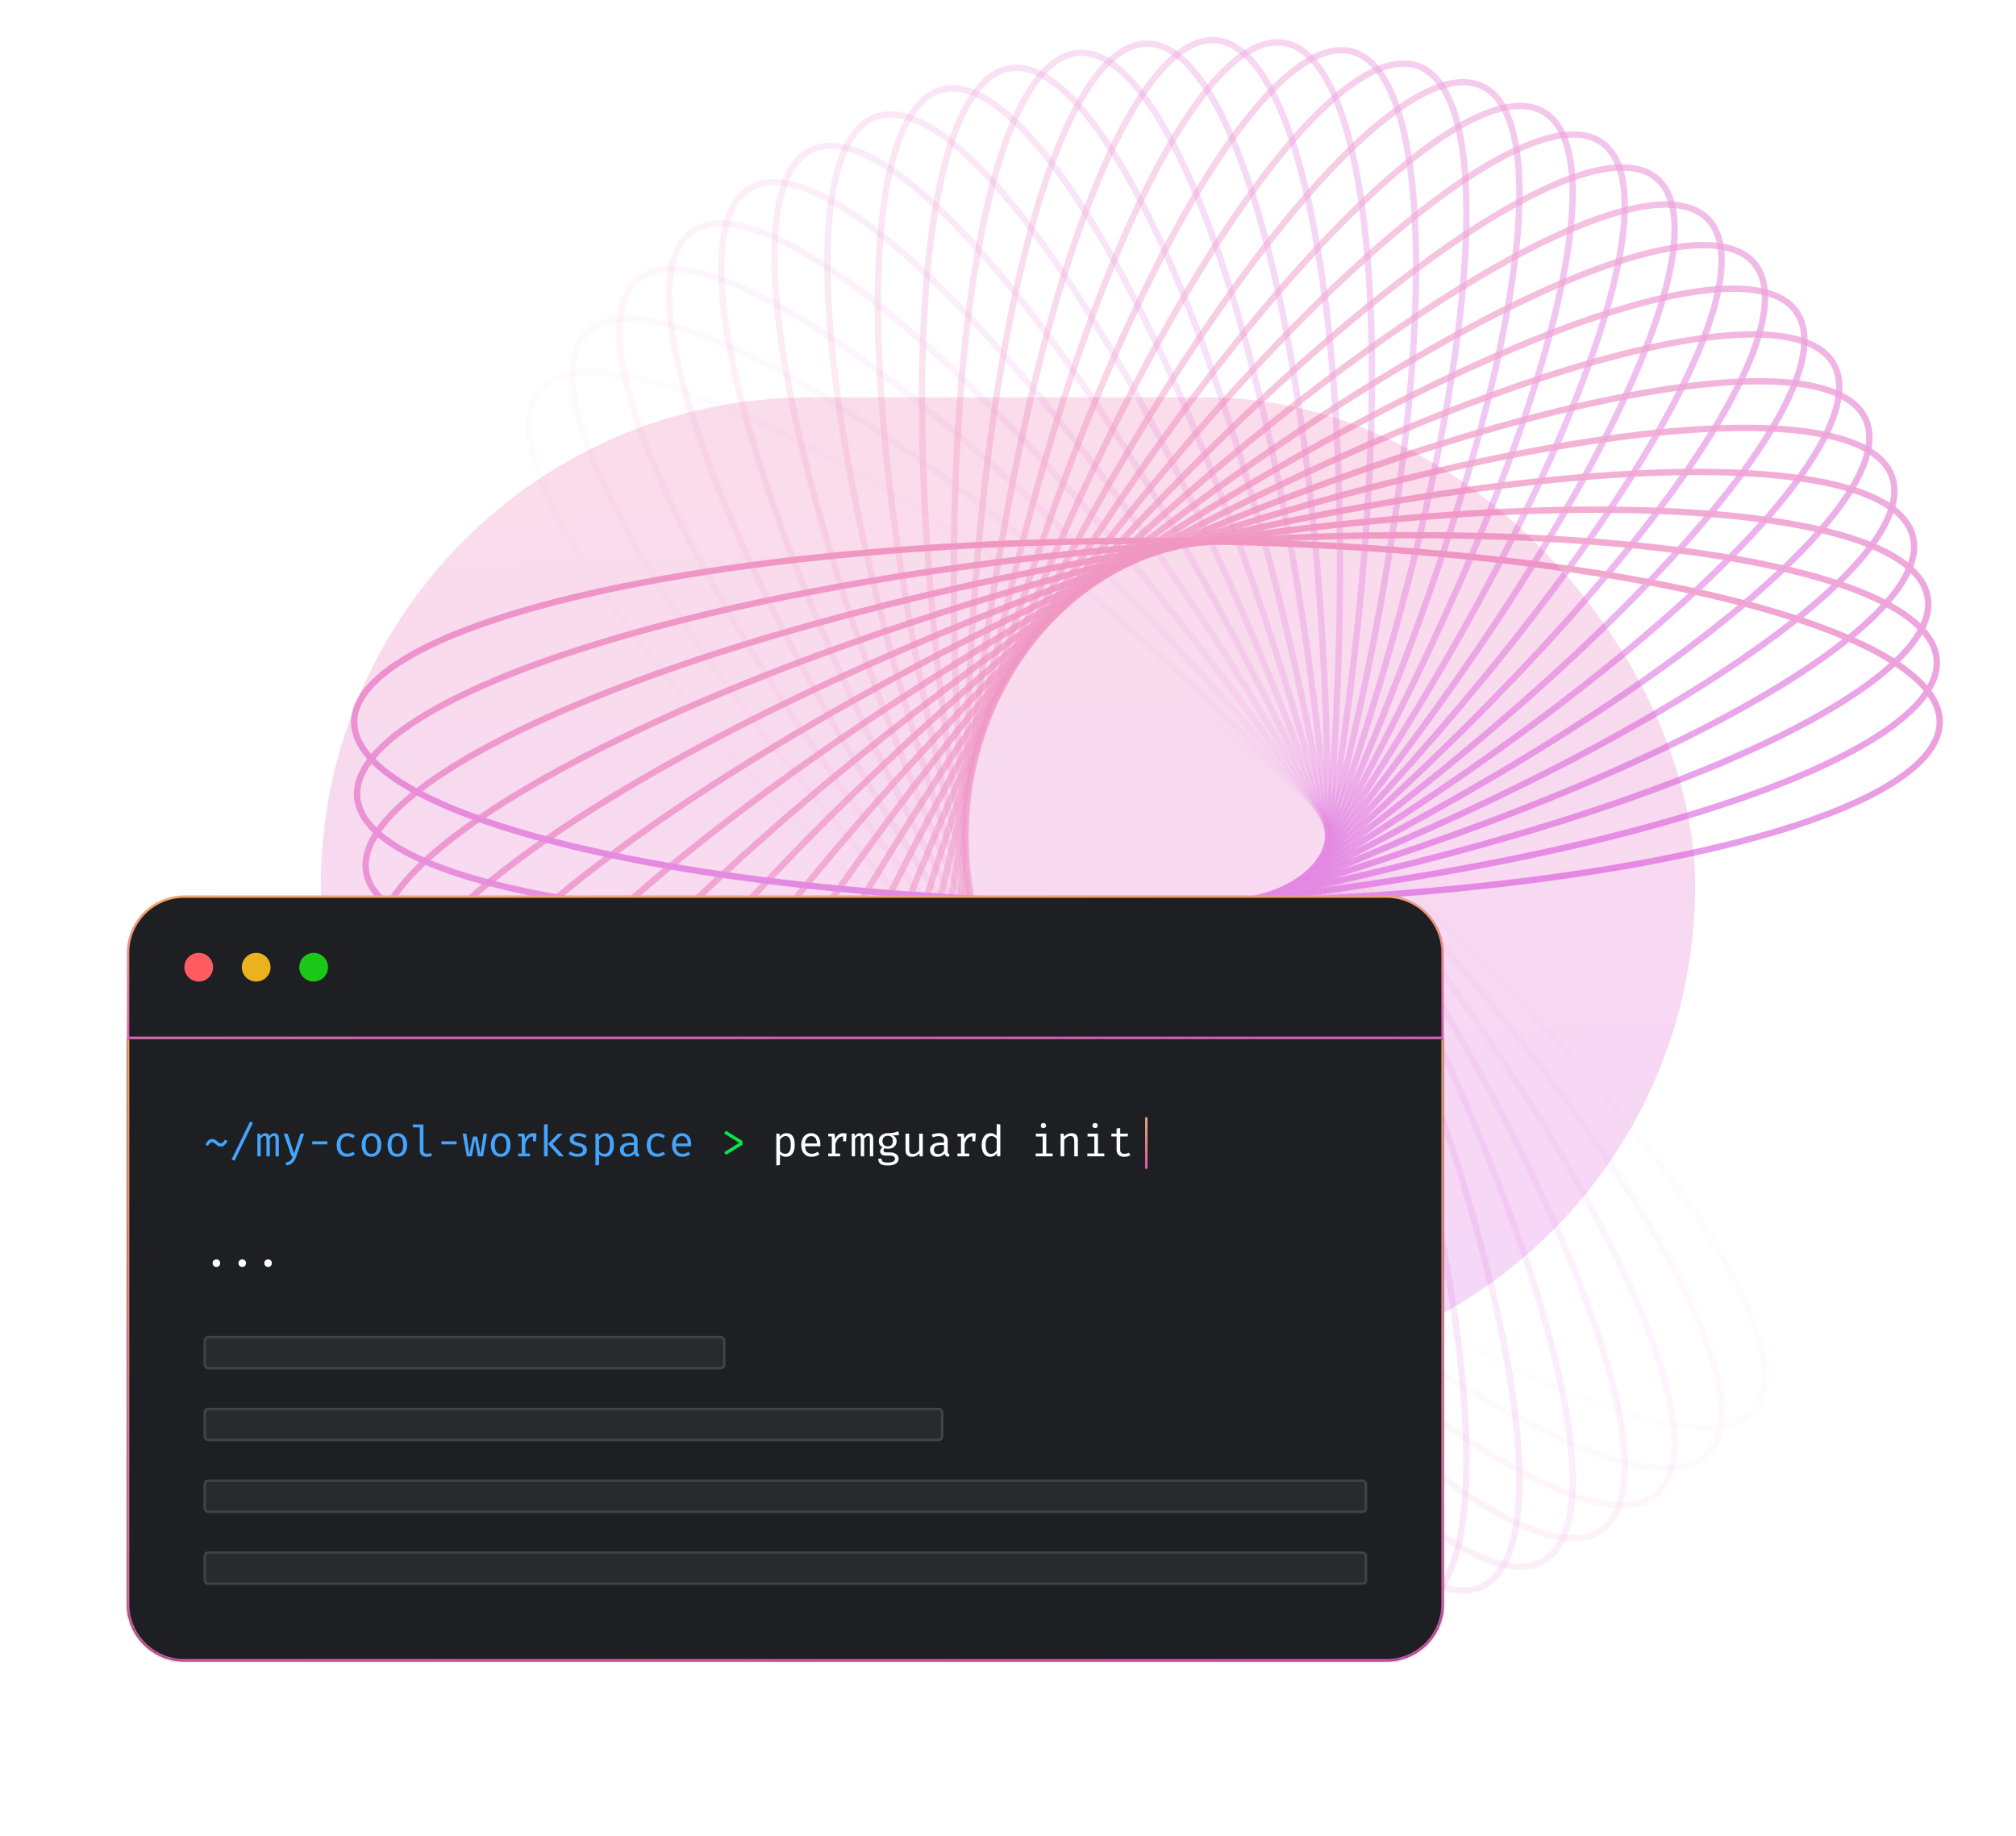 <svg width="842" height="767" viewBox="0 0 842 767" fill="none" xmlns="http://www.w3.org/2000/svg">
<g opacity="0.5">
<path opacity="0.034" d="M225.387 163.04C228.536 159.286 233.316 156.916 239.712 155.957C246.119 154.996 254.063 155.467 263.381 157.329C282.016 161.054 305.871 170.287 333.343 184.263C388.267 212.205 457.387 258.963 527.656 317.927C597.926 376.89 655.976 436.839 693.031 486.078C711.565 510.706 724.801 532.594 731.705 550.299C735.157 559.152 737 566.894 737.166 573.37C737.332 579.835 735.828 584.955 732.679 588.708C729.529 592.461 724.749 594.831 718.353 595.79C711.947 596.751 704.002 596.281 694.684 594.418C676.049 590.694 652.195 581.46 624.723 567.484C569.798 539.543 500.679 492.784 430.409 433.821C360.14 374.858 302.089 314.908 265.034 265.67C246.501 241.042 233.265 219.153 226.361 201.448C222.909 192.595 221.066 184.853 220.9 178.377C220.734 171.912 222.238 166.793 225.387 163.04Z" stroke="url(#paint0_linear_4233_3823)" stroke-width="2.654"/>
<path opacity="0.069" d="M244.903 139.09C248.367 135.625 253.336 133.681 259.791 133.283C266.257 132.884 274.13 134.045 283.25 136.712C301.49 142.047 324.448 153.325 350.598 169.641C402.878 202.264 467.659 254.869 532.522 319.732C597.386 384.595 649.99 449.376 682.613 501.656C698.93 527.806 710.207 550.765 715.542 569.004C718.209 578.124 719.371 585.997 718.972 592.463C718.573 598.918 716.629 603.887 713.165 607.351C709.7 610.816 704.732 612.76 698.277 613.159C691.81 613.557 683.937 612.396 674.817 609.729C656.578 604.394 633.619 593.117 607.469 576.8C555.189 544.177 490.408 491.572 425.545 426.709C360.682 361.846 308.077 297.065 275.455 244.785C259.138 218.635 247.86 195.677 242.525 177.437C239.858 168.317 238.697 160.444 239.096 153.978C239.494 147.523 241.438 142.554 244.903 139.09Z" stroke="url(#paint1_linear_4233_3823)" stroke-width="2.654"/>
<path opacity="0.103" d="M266.2 116.92C269.953 113.771 275.073 112.267 281.538 112.433C288.014 112.599 295.756 114.442 304.609 117.894C322.314 124.798 344.203 138.034 368.83 156.568C418.069 193.623 478.018 251.673 536.982 321.943C595.945 392.212 642.703 461.332 670.645 516.256C684.621 543.728 693.854 567.583 697.579 586.218C699.441 595.536 699.912 603.48 698.951 609.887C697.992 616.282 695.622 621.063 691.869 624.212C688.115 627.361 682.996 628.865 676.531 628.699C670.055 628.533 662.313 626.69 653.46 623.238C635.755 616.334 613.866 603.098 589.238 584.564C540 547.51 480.05 489.459 421.087 419.19C362.124 348.92 315.366 279.801 287.424 224.876C273.448 197.404 264.214 173.55 260.49 154.915C258.627 145.597 258.157 137.652 259.118 131.246C260.077 124.85 262.447 120.07 266.2 116.92Z" stroke="url(#paint2_linear_4233_3823)" stroke-width="2.654"/>
<path opacity="0.138" d="M289.115 96.681C293.129 93.871 298.36 92.819 304.786 93.548C311.223 94.278 318.775 96.788 327.293 100.999C344.329 109.42 364.981 124.513 387.9 145.123C433.721 186.328 488.383 249.383 540.997 324.524C593.612 399.665 634.168 472.596 657.217 529.747C668.745 558.333 675.864 582.901 677.951 601.79C678.994 611.235 678.77 619.19 677.255 625.489C675.742 631.776 672.964 636.332 668.951 639.142C664.937 641.952 659.706 643.004 653.28 642.276C646.843 641.546 639.291 639.035 630.773 634.824C613.737 626.403 593.085 611.31 570.166 590.701C524.345 549.496 469.683 486.441 417.069 411.3C364.454 336.159 323.898 263.227 300.849 206.076C289.321 177.49 282.202 152.922 280.115 134.033C279.072 124.588 279.296 116.634 280.811 110.335C282.324 104.047 285.102 99.492 289.115 96.681Z" stroke="url(#paint3_linear_4233_3823)" stroke-width="2.654"/>
<path opacity="0.172" d="M313.475 78.507C317.718 76.058 323.02 75.465 329.358 76.751C335.707 78.04 343.012 81.199 351.131 86.136C367.368 96.01 386.626 112.845 407.661 135.374C449.717 180.416 498.675 247.995 544.54 327.436C590.406 406.876 624.451 483.065 642.431 542.008C651.424 571.489 656.375 596.584 656.807 615.583C657.023 625.083 656.107 632.988 654.048 639.131C651.993 645.263 648.829 649.559 644.586 652.009C640.343 654.458 635.04 655.05 628.702 653.764C622.353 652.476 615.049 649.317 606.93 644.38C590.692 634.506 571.435 617.671 550.4 595.142C508.344 550.1 459.385 482.521 413.52 403.08C367.655 323.639 333.609 247.451 315.63 188.508C306.637 159.027 301.685 133.931 301.253 114.933C301.037 105.433 301.953 97.528 304.012 91.385C306.067 85.253 309.232 80.957 313.475 78.507Z" stroke="url(#paint4_linear_4233_3823)" stroke-width="2.654"/>
<path opacity="0.207" d="M339.098 62.515C343.538 60.444 348.872 60.317 355.074 62.15C361.287 63.987 368.288 67.771 375.946 73.397C391.26 84.648 408.977 103.098 427.969 127.374C465.939 175.91 508.822 247.499 547.589 330.635C586.355 413.771 613.631 492.637 626.405 552.922C632.795 583.075 635.54 608.506 634.314 627.47C633.702 636.953 632.1 644.748 629.514 650.688C626.932 656.618 623.405 660.622 618.965 662.692C614.525 664.763 609.19 664.891 602.989 663.057C596.776 661.22 589.775 657.436 582.117 651.811C566.802 640.559 549.085 622.11 530.093 597.833C492.123 549.297 449.241 477.708 410.474 394.572C371.707 311.436 344.431 232.57 331.657 172.285C325.268 142.132 322.523 116.701 323.748 97.737C324.361 88.254 325.962 80.459 328.549 74.519C331.131 68.59 334.657 64.585 339.098 62.515Z" stroke="url(#paint5_linear_4233_3823)" stroke-width="2.654"/>
<path opacity="0.241" d="M365.785 48.806C370.389 47.13 375.714 47.468 381.732 49.835C387.761 52.206 394.406 56.586 401.544 62.858C415.82 75.401 431.862 95.325 448.665 121.164C482.261 172.824 518.741 247.878 550.114 334.077C581.488 420.275 601.786 501.218 609.258 562.387C612.994 592.982 613.513 618.556 610.639 637.341C609.202 646.734 606.927 654.36 603.833 660.052C600.744 665.734 596.882 669.415 592.278 671.091C587.674 672.767 582.349 672.429 576.331 670.062C570.302 667.691 563.657 663.311 556.519 657.039C542.243 644.496 526.201 624.573 509.398 598.733C475.802 547.073 439.322 472.019 407.949 385.82C376.575 299.622 356.277 218.679 348.806 157.51C345.069 126.915 344.55 101.341 347.424 82.556C348.861 73.162 351.136 65.537 354.23 59.845C357.319 54.163 361.181 50.481 365.785 48.806Z" stroke="url(#paint6_linear_4233_3823)" stroke-width="2.654"/>
<path opacity="0.276" d="M393.336 37.467C398.069 36.199 403.344 37 409.133 39.882C414.933 42.77 421.17 47.712 427.735 54.582C440.863 68.322 455.107 89.568 469.595 116.773C498.56 171.165 528.36 249.113 552.101 337.718C575.843 426.322 589.009 508.727 591.121 570.314C592.177 601.119 590.464 626.64 585.965 645.104C583.715 654.336 580.784 661.735 577.205 667.135C573.633 672.526 569.464 675.857 564.732 677.125C560 678.393 554.724 677.593 548.935 674.71C543.136 671.822 536.898 666.88 530.334 660.01C517.205 646.27 502.961 625.024 488.473 597.819C459.508 543.427 429.709 465.479 405.967 376.874C382.226 288.27 369.059 205.865 366.947 144.278C365.891 113.473 367.604 87.952 372.104 69.489C374.354 60.256 377.285 52.858 380.863 47.457C384.436 42.066 388.604 38.735 393.336 37.467Z" stroke="url(#paint7_linear_4233_3823)" stroke-width="2.654"/>
<path opacity="0.31" d="M421.535 28.561C426.36 27.71 431.546 28.967 437.062 32.344C442.587 35.726 448.37 41.193 454.311 48.609C466.192 63.441 478.53 85.847 490.592 114.212C514.706 170.921 537.599 251.17 553.528 341.506C569.456 431.843 575.391 515.081 572.127 576.618C570.494 607.398 566.563 632.673 560.472 650.674C557.425 659.675 553.861 666.79 549.825 671.858C545.797 676.917 541.354 679.872 536.529 680.723C531.704 681.573 526.519 680.316 521.003 676.94C515.477 673.558 509.694 668.091 503.753 660.675C491.872 645.843 479.534 623.437 467.472 595.072C443.358 538.362 420.465 458.114 404.537 367.777C388.608 277.441 382.673 194.202 385.938 132.665C387.57 101.886 391.501 76.611 397.593 58.61C400.639 49.609 404.203 42.494 408.239 37.426C412.268 32.367 416.71 29.412 421.535 28.561Z" stroke="url(#paint8_linear_4233_3823)" stroke-width="2.654"/>
<path opacity="0.345" d="M450.175 22.137C455.056 21.71 460.112 23.414 465.312 27.258C470.522 31.109 475.807 37.059 481.079 44.965C491.622 60.776 501.96 84.172 511.504 113.48C530.584 172.076 546.395 254.014 554.39 345.395C562.385 436.776 561.042 520.215 552.427 581.233C548.118 611.753 541.999 636.59 534.362 653.991C530.543 662.692 526.372 669.47 521.91 674.167C517.455 678.856 512.772 681.412 507.891 681.839C503.011 682.266 497.954 680.562 492.754 676.718C487.544 672.867 482.259 666.917 476.987 659.011C466.444 643.2 456.106 619.803 446.562 590.495C427.483 531.9 411.671 449.962 403.676 358.581C395.681 267.199 397.024 183.76 405.639 122.742C409.948 92.222 416.067 67.386 423.704 49.984C427.523 41.283 431.695 34.506 436.156 29.809C440.611 25.12 445.294 22.564 450.175 22.137Z" stroke="url(#paint9_linear_4233_3823)" stroke-width="2.654"/>
<path opacity="0.379" d="M479.034 18.221C483.934 18.221 488.822 20.36 493.668 24.643C498.522 28.933 503.268 35.321 507.831 43.656C516.956 60.326 525.216 84.534 532.169 114.563C546.069 174.598 554.679 257.602 554.679 349.333C554.679 441.063 546.069 524.067 532.169 584.103C525.216 614.131 516.956 638.34 507.831 655.009C503.268 663.344 498.522 669.732 493.668 674.022C488.822 678.305 483.934 680.444 479.034 680.444C474.135 680.444 469.247 678.305 464.401 674.022C459.546 669.732 454.8 663.344 450.237 655.009C441.112 638.34 432.853 614.131 425.9 584.103C412 524.067 403.39 441.063 403.39 349.333C403.39 257.602 412 174.598 425.9 114.563C432.853 84.534 441.112 60.326 450.237 43.656C454.8 35.321 459.546 28.933 464.401 24.643C469.247 20.36 474.135 18.221 479.034 18.221Z" stroke="url(#paint10_linear_4233_3823)" stroke-width="2.654"/>
<path opacity="0.414" d="M507.89 16.826C512.771 17.253 517.454 19.81 521.908 24.499C526.37 29.196 530.541 35.973 534.36 44.674C541.998 62.076 548.116 86.912 552.425 117.432C561.04 178.45 562.383 261.889 554.388 353.271C546.394 444.652 530.582 526.59 511.502 585.185C501.959 614.493 491.621 637.89 481.077 653.701C475.805 661.607 470.521 667.557 465.311 671.407C460.11 675.252 455.054 676.956 450.173 676.529C445.293 676.102 440.609 673.546 436.155 668.857C431.693 664.16 427.522 657.382 423.703 648.681C416.065 631.28 409.947 606.443 405.638 575.923C397.023 514.905 395.68 431.466 403.675 340.085C411.67 248.704 427.481 166.765 446.561 108.17C456.104 78.862 466.443 55.465 476.986 39.655C482.258 31.749 487.542 25.799 492.752 21.948C497.953 18.104 503.009 16.399 507.89 16.826Z" stroke="url(#paint11_linear_4233_3823)" stroke-width="2.654"/>
<path opacity="0.448" d="M536.527 17.942C541.351 18.793 545.794 21.748 549.823 26.807C553.858 31.875 557.423 38.99 560.469 47.991C566.561 65.992 570.491 91.267 572.124 122.047C575.388 183.584 569.454 266.822 553.525 357.159C537.596 447.496 514.704 527.744 490.589 584.453C478.528 612.818 466.19 635.225 454.309 650.056C448.368 657.473 442.585 662.939 437.059 666.322C431.543 669.698 426.358 670.955 421.533 670.104C416.708 669.253 412.265 666.299 408.237 661.239C404.201 656.171 400.636 649.056 397.59 640.055C391.498 622.055 387.568 596.779 385.935 566C382.671 504.463 388.605 421.224 404.534 330.888C420.463 240.551 443.356 160.303 467.47 103.593C479.531 75.229 491.869 52.822 503.751 37.99C509.691 30.574 515.475 25.107 521 21.725C526.516 18.349 531.702 17.092 536.527 17.942Z" stroke="url(#paint12_linear_4233_3823)" stroke-width="2.654"/>
<path opacity="0.483" d="M564.729 21.541C569.461 22.809 573.63 26.14 577.202 31.531C580.78 36.932 583.711 44.331 585.961 53.563C590.461 72.026 592.174 97.547 591.118 128.352C589.006 189.939 575.84 272.344 552.098 360.949C528.357 449.553 498.557 527.501 469.592 581.893C455.104 609.098 440.86 630.344 427.732 644.084C421.167 650.954 414.929 655.896 409.13 658.784C403.341 661.667 398.066 662.467 393.333 661.199C388.601 659.931 384.432 656.6 380.86 651.209C377.281 645.809 374.351 638.41 372.101 629.178C367.601 610.715 365.888 585.193 366.944 554.388C369.056 492.801 382.222 410.397 405.964 321.792C429.705 233.187 459.505 155.24 488.47 100.848C502.958 73.642 517.202 52.396 530.33 38.656C536.895 31.786 543.133 26.844 548.932 23.956C554.721 21.074 559.996 20.273 564.729 21.541Z" stroke="url(#paint13_linear_4233_3823)" stroke-width="2.654"/>
<path opacity="0.517" d="M592.281 27.573C596.885 29.249 600.747 32.93 603.836 38.612C606.93 44.304 609.205 51.93 610.642 61.323C613.515 80.108 612.997 105.682 609.26 136.277C601.789 197.446 581.491 278.389 550.117 364.588C518.743 450.786 482.263 525.84 448.668 577.5C431.864 603.34 415.823 623.263 401.547 635.806C394.408 642.079 387.764 646.458 381.735 648.829C375.716 651.196 370.391 651.534 365.788 649.858C361.184 648.183 357.322 644.501 354.233 638.819C351.138 633.128 348.864 625.502 347.427 616.108C344.553 597.323 345.071 571.749 348.808 541.154C356.279 479.985 376.578 399.042 407.952 312.844C439.325 226.645 475.805 151.591 509.4 99.931C526.204 74.092 542.246 54.168 556.522 41.625C563.66 35.353 570.305 30.973 576.334 28.602C582.352 26.235 587.677 25.897 592.281 27.573Z" stroke="url(#paint14_linear_4233_3823)" stroke-width="2.654"/>
<path opacity="0.552" d="M618.966 35.973C623.406 38.044 626.932 42.048 629.514 47.977C632.101 53.917 633.702 61.712 634.315 71.195C635.54 90.159 632.795 115.591 626.406 145.744C613.632 206.029 586.356 284.895 547.589 368.031C508.822 451.167 465.94 522.756 427.97 571.291C408.978 595.568 391.261 614.018 375.946 625.269C368.288 630.895 361.287 634.679 355.075 636.515C348.873 638.349 343.539 638.221 339.098 636.151C334.658 634.08 331.131 630.076 328.549 624.147C325.963 618.207 324.361 610.412 323.749 600.929C322.523 581.965 325.268 556.534 331.658 526.38C344.432 466.095 371.708 387.229 410.475 304.093C449.241 220.957 492.124 149.369 530.094 100.833C549.086 76.556 566.803 58.106 582.118 46.855C589.776 41.229 596.777 37.445 602.989 35.609C609.191 33.775 614.525 33.903 618.966 35.973Z" stroke="url(#paint15_linear_4233_3823)" stroke-width="2.654"/>
<path opacity="0.586" d="M644.587 46.657C648.829 49.106 651.994 53.403 654.049 59.535C656.108 65.677 657.024 73.582 656.808 83.082C656.376 102.081 651.425 127.176 642.432 156.658C624.452 215.6 590.406 291.789 544.541 371.23C498.676 450.671 449.717 518.25 407.662 563.291C386.626 585.82 367.369 602.656 351.131 612.529C343.012 617.467 335.708 620.626 329.359 621.914C323.021 623.2 317.718 622.608 313.475 620.158C309.232 617.708 306.068 613.412 304.013 607.28C301.954 601.138 301.038 593.233 301.254 583.733C301.686 564.734 306.637 539.639 315.63 510.157C333.61 451.215 367.656 375.026 413.521 295.585C459.386 216.144 508.344 148.565 550.4 103.524C571.436 80.995 590.693 64.159 606.93 54.286C615.05 49.349 622.354 46.189 628.703 44.901C635.041 43.615 640.344 44.207 644.587 46.657Z" stroke="url(#paint16_linear_4233_3823)" stroke-width="2.654"/>
<path opacity="0.621" d="M668.949 59.523C672.962 62.334 675.74 66.889 677.253 73.177C678.768 79.476 678.992 87.431 677.949 96.876C675.862 115.764 668.743 140.333 657.215 168.918C634.166 226.069 593.61 299.001 540.996 374.142C488.381 449.283 433.719 512.338 387.898 553.543C364.979 574.153 344.327 589.246 327.291 597.666C318.773 601.877 311.221 604.388 304.784 605.118C298.358 605.847 293.127 604.794 289.114 601.984C285.1 599.174 282.322 594.619 280.809 588.331C279.294 582.032 279.07 574.077 280.113 564.632C282.2 545.743 289.319 521.175 300.847 492.59C323.896 435.439 364.452 362.507 417.067 287.366C469.681 212.225 524.343 149.17 570.164 107.965C593.083 87.355 613.735 72.262 630.771 63.841C639.29 59.631 646.841 57.12 653.278 56.39C659.704 55.661 664.935 56.713 668.949 59.523Z" stroke="url(#paint17_linear_4233_3823)" stroke-width="2.654"/>
<path opacity="0.655" d="M691.868 74.453C695.621 77.602 697.991 82.382 698.95 88.778C699.911 95.185 699.441 103.129 697.578 112.447C693.854 131.082 684.62 154.937 670.644 182.409C642.703 237.333 595.944 306.453 536.981 376.722C478.018 446.992 418.068 505.042 368.83 542.097C344.202 560.631 322.313 573.867 304.608 580.771C295.755 584.223 288.013 586.066 281.537 586.232C275.072 586.398 269.953 584.894 266.2 581.745C262.446 578.595 260.076 573.815 259.117 567.419C258.156 561.013 258.627 553.068 260.489 543.75C264.214 525.115 273.448 501.261 287.423 473.789C315.365 418.864 362.124 349.745 421.087 279.475C480.05 209.206 539.999 151.155 589.238 114.1C613.866 95.567 635.754 82.331 653.459 75.427C662.312 71.975 670.054 70.132 676.53 69.966C682.996 69.8 688.115 71.304 691.868 74.453Z" stroke="url(#paint18_linear_4233_3823)" stroke-width="2.654"/>
<path opacity="0.69" d="M713.163 91.314C716.627 94.778 718.572 99.747 718.97 106.202C719.369 112.668 718.207 120.541 715.54 129.662C710.205 147.901 698.928 170.86 682.611 197.009C649.989 249.29 597.384 314.071 532.521 378.934C467.657 443.797 402.876 496.402 350.596 529.024C324.446 545.341 301.488 556.619 283.248 561.953C274.128 564.621 266.255 565.782 259.789 565.383C253.334 564.985 248.365 563.04 244.901 559.576C241.436 556.112 239.492 551.143 239.094 544.688C238.695 538.222 239.856 530.349 242.524 521.228C247.858 502.989 259.136 480.03 275.453 453.881C308.075 401.6 360.68 336.819 425.543 271.956C490.406 207.093 555.187 154.488 607.468 121.866C633.617 105.549 656.576 94.272 674.815 88.937C683.936 86.269 691.808 85.108 698.275 85.507C704.73 85.905 709.698 87.85 713.163 91.314Z" stroke="url(#paint19_linear_4233_3823)" stroke-width="2.654"/>
<path opacity="0.724" d="M732.679 109.957C735.829 113.71 737.333 118.829 737.167 125.294C737 131.771 735.158 139.512 731.705 148.366C724.801 166.071 711.566 187.959 693.032 212.587C655.977 261.825 597.926 321.775 527.657 380.738C457.387 439.701 388.268 486.46 333.343 514.401C305.871 528.377 282.017 537.611 263.382 541.336C254.064 543.198 246.12 543.669 239.713 542.708C233.317 541.748 228.537 539.378 225.388 535.625C222.238 531.872 220.734 526.753 220.9 520.288C221.066 513.811 222.909 506.069 226.362 497.216C233.266 479.511 246.501 457.623 265.035 432.995C302.09 383.757 360.141 323.807 430.41 264.844C500.68 205.881 569.799 159.122 624.724 131.18C652.196 117.205 676.05 107.971 694.685 104.246C704.003 102.384 711.947 101.913 718.354 102.874C724.75 103.834 729.53 106.204 732.679 109.957Z" stroke="url(#paint20_linear_4233_3823)" stroke-width="2.654"/>
<path opacity="0.759" d="M750.263 130.219C753.074 134.232 754.126 139.463 753.397 145.889C752.667 152.326 750.156 159.878 745.946 168.396C737.525 185.432 722.432 206.084 701.822 229.003C660.617 274.824 597.562 329.486 522.421 382.101C447.28 434.715 374.348 475.272 317.197 498.32C288.612 509.848 264.043 516.968 245.155 519.054C235.71 520.097 227.755 519.874 221.456 518.358C215.168 516.845 210.613 514.067 207.803 510.054C204.993 506.041 203.94 500.81 204.669 494.384C205.399 487.946 207.91 480.395 212.12 471.876C220.541 454.84 235.634 434.189 256.244 411.27C297.449 365.448 360.504 310.786 435.645 258.172C510.786 205.557 583.718 165.001 640.869 141.953C669.454 130.424 694.023 123.305 712.911 121.219C722.356 120.175 730.311 120.399 736.61 121.915C742.898 123.428 747.453 126.205 750.263 130.219Z" stroke="url(#paint21_linear_4233_3823)" stroke-width="2.654"/>
<path opacity="0.793" d="M765.781 151.927C768.231 156.17 768.823 161.472 767.537 167.81C766.249 174.16 763.089 181.464 758.152 189.583C748.279 205.82 731.443 225.078 708.914 246.113C663.872 288.169 596.293 337.127 516.853 382.992C437.412 428.858 361.223 462.903 302.281 480.883C272.799 489.876 247.704 494.827 228.705 495.259C219.205 495.475 211.3 494.559 205.157 492.5C199.025 490.445 194.729 487.281 192.28 483.038C189.83 478.795 189.238 473.492 190.524 467.154C191.812 460.805 194.971 453.501 199.908 445.382C209.782 429.145 226.618 409.887 249.146 388.852C294.188 346.796 361.767 297.837 441.208 251.972C520.649 206.107 596.838 172.061 655.78 154.082C685.261 145.089 710.357 140.138 729.355 139.705C738.855 139.489 746.761 140.405 752.903 142.464C759.035 144.52 763.331 147.684 765.781 151.927Z" stroke="url(#paint22_linear_4233_3823)" stroke-width="2.654"/>
<path opacity="0.828" d="M779.121 174.894C781.191 179.335 781.319 184.669 779.485 190.871C777.649 197.083 773.865 204.084 768.239 211.742C756.988 227.057 738.538 244.774 714.261 263.766C665.725 301.736 594.137 344.618 511.001 383.385C427.865 422.152 348.999 449.428 288.714 462.202C258.56 468.591 233.129 471.336 214.165 470.111C204.682 469.498 196.887 467.897 190.947 465.31C185.018 462.728 181.014 459.202 178.943 454.761C176.873 450.321 176.745 444.987 178.579 438.785C180.415 432.573 184.199 425.572 189.825 417.914C201.076 402.599 219.526 384.882 243.803 365.89C292.338 327.92 363.927 285.037 447.063 246.271C530.199 207.504 609.065 180.228 669.35 167.454C699.503 161.064 724.935 158.319 743.899 159.545C753.381 160.157 761.177 161.759 767.116 164.345C773.046 166.927 777.05 170.454 779.121 174.894Z" stroke="url(#paint23_linear_4233_3823)" stroke-width="2.654"/>
<path opacity="0.862" d="M790.175 198.927C791.85 203.531 791.513 208.856 789.146 214.875C786.775 220.903 782.395 227.548 776.123 234.687C763.58 248.963 743.656 265.004 717.817 281.808C666.156 315.403 591.102 351.883 504.904 383.257C418.706 414.63 337.762 434.929 276.593 442.4C245.998 446.137 220.424 446.655 201.639 443.781C192.246 442.345 184.62 440.07 178.928 436.975C173.246 433.887 169.565 430.024 167.889 425.421C166.214 420.817 166.551 415.492 168.918 409.473C171.29 403.444 175.669 396.8 181.941 389.661C194.484 375.385 214.408 359.344 240.247 342.54C291.908 308.945 366.962 272.465 453.16 241.091C539.358 209.718 620.302 189.419 681.471 181.948C712.066 178.211 737.64 177.693 756.425 180.566C765.818 182.003 773.444 184.278 779.136 187.372C784.818 190.461 788.499 194.323 790.175 198.927Z" stroke="url(#paint24_linear_4233_3823)" stroke-width="2.654"/>
<path opacity="0.897" d="M798.861 223.822C800.129 228.554 799.329 233.83 796.446 239.619C793.559 245.418 788.617 251.656 781.746 258.22C768.007 271.349 746.761 285.593 719.555 300.081C665.163 329.046 587.215 358.845 498.611 382.587C410.006 406.328 327.602 419.495 266.014 421.607C235.21 422.663 209.688 420.95 191.225 416.45C181.993 414.2 174.594 411.269 169.194 407.691C163.802 404.118 160.472 399.95 159.204 395.218C157.936 390.485 158.736 385.21 161.619 379.421C164.506 373.621 169.448 367.384 176.319 360.819C190.058 347.691 211.304 333.447 238.51 318.959C292.902 289.994 370.849 260.194 459.454 236.453C548.059 212.711 630.463 199.545 692.051 197.433C722.855 196.377 748.377 198.09 766.84 202.589C776.072 204.839 783.471 207.77 788.871 211.349C794.262 214.921 797.593 219.089 798.861 223.822Z" stroke="url(#paint25_linear_4233_3823)" stroke-width="2.654"/>
<path opacity="0.931" d="M805.112 249.368C805.963 254.193 804.706 259.379 801.329 264.895C797.947 270.42 792.48 276.204 785.064 282.144C770.232 294.026 747.826 306.364 719.461 318.425C662.752 342.539 582.503 365.432 492.167 381.361C401.83 397.29 318.591 403.224 257.054 399.96C226.275 398.327 201 394.397 182.999 388.305C173.998 385.259 166.883 381.694 161.815 377.658C156.756 373.63 153.801 369.187 152.95 364.362C152.1 359.537 153.357 354.352 156.733 348.836C160.115 343.31 165.582 337.527 172.998 331.586C187.83 319.705 210.236 307.367 238.601 295.306C295.311 271.191 375.559 248.299 465.896 232.37C556.232 216.441 639.471 210.507 701.008 213.771C731.787 215.404 757.062 219.334 775.063 225.426C784.064 228.472 791.179 232.037 796.247 236.072C801.306 240.101 804.261 244.544 805.112 249.368Z" stroke="url(#paint26_linear_4233_3823)" stroke-width="2.654"/>
<path opacity="0.966" d="M808.885 275.354C809.312 280.234 807.608 285.291 803.764 290.491C799.913 295.701 793.963 300.986 786.057 306.258C770.246 316.801 746.85 327.139 717.542 336.683C658.946 355.763 577.008 371.574 485.627 379.569C394.246 387.564 310.807 386.221 249.788 377.606C219.268 373.297 194.432 367.178 177.031 359.541C168.329 355.722 161.552 351.55 156.855 347.089C152.166 342.634 149.61 337.951 149.183 333.07C148.756 328.19 150.46 323.133 154.304 317.933C158.155 312.723 164.105 307.438 172.011 302.166C187.822 291.623 211.218 281.285 240.527 271.741C299.122 252.662 381.06 236.85 472.441 228.855C563.822 220.86 647.261 222.203 708.28 230.818C738.8 235.127 763.636 241.246 781.037 248.883C789.739 252.702 796.516 256.874 801.213 261.335C805.902 265.79 808.458 270.473 808.885 275.354Z" stroke="url(#paint27_linear_4233_3823)" stroke-width="2.654"/>
<path d="M810.147 301.557C810.147 306.457 808.009 311.345 803.726 316.191C799.436 321.045 793.048 325.791 784.712 330.354C768.043 339.479 743.834 347.739 713.806 354.692C653.771 368.592 570.766 377.202 479.036 377.202C387.306 377.202 304.301 368.592 244.266 354.692C214.238 347.739 190.029 339.479 173.36 330.354C165.024 325.791 158.636 321.045 154.346 316.191C150.063 311.345 147.925 306.457 147.925 301.557C147.925 296.658 150.063 291.77 154.346 286.924C158.636 282.069 165.024 277.323 173.36 272.761C190.029 263.635 214.238 255.376 244.266 248.423C304.301 234.523 387.306 225.913 479.036 225.913C570.766 225.913 653.771 234.523 713.806 248.423C743.834 255.376 768.043 263.635 784.712 272.761C793.048 277.323 799.436 282.069 803.726 286.924C808.009 291.77 810.147 296.658 810.147 301.557Z" stroke="url(#paint28_linear_4233_3823)" stroke-width="2.654"/>
</g>
<g opacity="0.2" filter="url(#filter0_f_4233_3823)">
<rect x="134" y="166" width="574" height="408" rx="204" fill="url(#paint29_linear_4233_3823)"/>
</g>
<path d="M77 374.5H579C591.979 374.5 602.5 385.021 602.5 398V433.5H53.5V398C53.5 385.021 64.021 374.5 77 374.5Z" fill="#1E1F23"/>
<path d="M77 374.5H579C591.979 374.5 602.5 385.021 602.5 398V433.5H53.5V398C53.5 385.021 64.021 374.5 77 374.5Z" stroke="url(#paint30_linear_4233_3823)"/>
<circle cx="83" cy="404" r="6" fill="#FF5C62"/>
<circle cx="107" cy="404" r="6" fill="#EBB21F"/>
<circle cx="131" cy="404" r="6" fill="#1BC818"/>
<mask id="path-36-inside-1_4233_3823" fill="white">
<path d="M53 434H603V670C603 683.255 592.255 694 579 694H77C63.745 694 53 683.255 53 670V434Z"/>
</mask>
<path d="M53 434H603V670C603 683.255 592.255 694 579 694H77C63.745 694 53 683.255 53 670V434Z" fill="#1E1F23"/>
<path d="M53 434H603H53ZM604 670C604 683.807 592.807 695 579 695H77C63.193 695 52 683.807 52 670H54C54 682.703 64.297 693 77 693H579C591.703 693 602 682.703 602 670H604ZM77 695C63.193 695 52 683.807 52 670V434H54V670C54 682.703 64.297 693 77 693V695ZM604 434V670C604 683.807 592.807 695 579 695V693C591.703 693 602 682.703 602 670V434H604Z" fill="url(#paint31_linear_4233_3823)" mask="url(#path-36-inside-1_4233_3823)"/>
<path d="M88.69 475.782C89.134 475.782 89.512 475.878 89.824 476.07C90.136 476.25 90.484 476.508 90.868 476.844C91.144 477.096 91.372 477.282 91.552 477.402C91.744 477.522 91.948 477.582 92.164 477.582C92.8 477.582 93.394 477.072 93.946 476.052L95.026 476.628C94.666 477.3 94.264 477.846 93.82 478.266C93.388 478.686 92.818 478.896 92.11 478.896C91.702 478.896 91.348 478.812 91.048 478.644C90.76 478.464 90.418 478.206 90.022 477.87C89.746 477.606 89.506 477.414 89.302 477.294C89.098 477.162 88.876 477.096 88.636 477.096C88.276 477.096 87.952 477.234 87.664 477.51C87.388 477.774 87.118 478.146 86.854 478.626L85.774 478.086C86.134 477.39 86.53 476.832 86.962 476.412C87.406 475.992 87.982 475.782 88.69 475.782ZM96.747 484.314L104.433 468.438L105.639 469.014L97.971 484.854L96.747 484.314ZM114.632 473.316C115.172 473.316 115.61 473.508 115.946 473.892C116.294 474.264 116.468 474.948 116.468 475.944V483H115.082V476.196C115.082 475.536 115.04 475.092 114.956 474.864C114.872 474.624 114.668 474.504 114.344 474.504C113.732 474.504 113.18 474.882 112.688 475.638V483H111.284V476.196C111.284 475.536 111.242 475.092 111.158 474.864C111.074 474.624 110.87 474.504 110.546 474.504C109.934 474.504 109.382 474.882 108.89 475.638V483H107.504V473.514H108.674L108.782 474.63C109.07 474.21 109.37 473.886 109.682 473.658C110.006 473.43 110.39 473.316 110.834 473.316C111.722 473.316 112.292 473.736 112.544 474.576C112.832 474.168 113.138 473.856 113.462 473.64C113.786 473.424 114.176 473.316 114.632 473.316ZM123.751 483.054C123.379 484.146 122.869 485.016 122.221 485.664C121.573 486.312 120.667 486.696 119.503 486.816L119.287 485.61C119.923 485.502 120.427 485.334 120.799 485.106C121.183 484.89 121.483 484.614 121.699 484.278C121.915 483.954 122.113 483.528 122.293 483H121.789L118.495 473.514H120.097L122.815 481.848L125.497 473.514H127.063L123.751 483.054ZM130.422 476.718H136.722V478.014H130.422V476.718ZM145.067 481.902C145.895 481.902 146.717 481.626 147.533 481.074L148.253 482.064C147.857 482.412 147.365 482.688 146.777 482.892C146.189 483.096 145.619 483.198 145.067 483.198C143.663 483.198 142.565 482.76 141.773 481.884C140.993 480.996 140.603 479.802 140.603 478.302C140.603 477.354 140.777 476.502 141.125 475.746C141.485 474.99 142.001 474.396 142.673 473.964C143.345 473.532 144.143 473.316 145.067 473.316C146.291 473.316 147.347 473.688 148.235 474.432L147.497 475.422C146.669 474.87 145.853 474.594 145.049 474.594C144.197 474.594 143.513 474.912 142.997 475.548C142.493 476.172 142.241 477.09 142.241 478.302C142.241 479.514 142.493 480.42 142.997 481.02C143.513 481.608 144.203 481.902 145.067 481.902ZM155.176 473.316C156.484 473.316 157.486 473.76 158.182 474.648C158.89 475.524 159.244 476.724 159.244 478.248C159.244 479.736 158.884 480.936 158.164 481.848C157.456 482.748 156.454 483.198 155.158 483.198C153.85 483.198 152.842 482.76 152.134 481.884C151.426 480.996 151.072 479.79 151.072 478.266C151.072 476.766 151.426 475.566 152.134 474.666C152.854 473.766 153.868 473.316 155.176 473.316ZM155.176 474.558C154.348 474.558 153.73 474.864 153.322 475.476C152.914 476.088 152.71 477.018 152.71 478.266C152.71 479.514 152.908 480.444 153.304 481.056C153.712 481.656 154.33 481.956 155.158 481.956C155.986 481.956 156.598 481.656 156.994 481.056C157.402 480.444 157.606 479.508 157.606 478.248C157.606 477 157.402 476.076 156.994 475.476C156.598 474.864 155.992 474.558 155.176 474.558ZM165.969 473.316C167.277 473.316 168.279 473.76 168.975 474.648C169.683 475.524 170.037 476.724 170.037 478.248C170.037 479.736 169.677 480.936 168.957 481.848C168.249 482.748 167.247 483.198 165.951 483.198C164.643 483.198 163.635 482.76 162.927 481.884C162.219 480.996 161.865 479.79 161.865 478.266C161.865 476.766 162.219 475.566 162.927 474.666C163.647 473.766 164.661 473.316 165.969 473.316ZM165.969 474.558C165.141 474.558 164.523 474.864 164.115 475.476C163.707 476.088 163.503 477.018 163.503 478.266C163.503 479.514 163.701 480.444 164.097 481.056C164.505 481.656 165.123 481.956 165.951 481.956C166.779 481.956 167.391 481.656 167.787 481.056C168.195 480.444 168.399 479.508 168.399 478.248C168.399 477 168.195 476.076 167.787 475.476C167.391 474.864 166.785 474.558 165.969 474.558ZM176.852 480.66C176.852 481.512 177.374 481.938 178.418 481.938C178.91 481.938 179.438 481.83 180.002 481.614L180.398 482.712C179.798 483.036 179.048 483.198 178.148 483.198C177.296 483.198 176.612 482.964 176.096 482.496C175.592 482.028 175.34 481.392 175.34 480.588V470.904H172.424V469.698H176.852V480.66ZM184.387 476.718H190.687V478.014H184.387V476.718ZM199.626 483L198.384 476.052L197.052 483H194.964L193.254 473.514H194.784L196.008 482.064L197.52 474.72H199.302L200.724 482.064L201.948 473.514H203.406L201.768 483H199.626ZM209.141 473.316C210.449 473.316 211.451 473.76 212.147 474.648C212.855 475.524 213.209 476.724 213.209 478.248C213.209 479.736 212.849 480.936 212.129 481.848C211.421 482.748 210.419 483.198 209.123 483.198C207.815 483.198 206.807 482.76 206.099 481.884C205.391 480.996 205.037 479.79 205.037 478.266C205.037 476.766 205.391 475.566 206.099 474.666C206.819 473.766 207.833 473.316 209.141 473.316ZM209.141 474.558C208.313 474.558 207.695 474.864 207.287 475.476C206.879 476.088 206.675 477.018 206.675 478.266C206.675 479.514 206.873 480.444 207.269 481.056C207.677 481.656 208.295 481.956 209.123 481.956C209.951 481.956 210.563 481.656 210.959 481.056C211.367 480.444 211.571 479.508 211.571 478.248C211.571 477 211.367 476.076 210.959 475.476C210.563 474.864 209.957 474.558 209.141 474.558ZM222.724 473.316C223.108 473.316 223.552 473.382 224.056 473.514L223.84 476.736H222.616V474.702H222.526C221.062 474.702 220.024 475.746 219.412 477.834V481.83H221.338V483H216.406V481.83H217.9V474.684H216.406V473.514H219.034L219.322 475.764C219.706 474.948 220.162 474.336 220.69 473.928C221.23 473.52 221.908 473.316 222.724 473.316ZM228.729 483H227.217V469.698L228.729 469.518V483ZM230.799 477.798L235.551 483H233.553L228.891 477.816L233.103 473.514H235.047L230.799 477.798ZM241.142 481.956C241.862 481.956 242.432 481.818 242.852 481.542C243.272 481.266 243.482 480.9 243.482 480.444C243.482 480.132 243.428 479.88 243.32 479.688C243.212 479.484 242.996 479.304 242.672 479.148C242.348 478.98 241.856 478.812 241.196 478.644C240.092 478.368 239.276 478.038 238.748 477.654C238.22 477.258 237.956 476.676 237.956 475.908C237.956 475.116 238.286 474.486 238.946 474.018C239.606 473.55 240.476 473.316 241.556 473.316C242.876 473.316 244.028 473.664 245.012 474.36L244.328 475.404C243.932 475.128 243.518 474.918 243.086 474.774C242.654 474.618 242.156 474.54 241.592 474.54C240.224 474.54 239.54 474.954 239.54 475.782C239.54 476.07 239.612 476.304 239.756 476.484C239.912 476.664 240.158 476.826 240.494 476.97C240.842 477.102 241.358 477.264 242.042 477.456C243.074 477.732 243.842 478.086 244.346 478.518C244.862 478.938 245.12 479.556 245.12 480.372C245.12 481.32 244.736 482.028 243.968 482.496C243.2 482.964 242.258 483.198 241.142 483.198C239.654 483.198 238.418 482.772 237.434 481.92L238.28 480.93C238.664 481.242 239.102 481.494 239.594 481.686C240.086 481.866 240.602 481.956 241.142 481.956ZM252.943 473.316C255.235 473.316 256.381 474.96 256.381 478.248C256.381 479.748 256.069 480.948 255.445 481.848C254.821 482.748 253.915 483.198 252.727 483.198C251.695 483.198 250.855 482.838 250.207 482.118V486.636L248.695 486.816V473.514H249.991L250.117 474.846C250.465 474.354 250.879 473.976 251.359 473.712C251.851 473.448 252.379 473.316 252.943 473.316ZM252.583 474.54C252.103 474.54 251.659 474.684 251.251 474.972C250.855 475.26 250.507 475.62 250.207 476.052V480.75C250.459 481.122 250.771 481.416 251.143 481.632C251.527 481.836 251.941 481.938 252.385 481.938C253.177 481.938 253.765 481.638 254.149 481.038C254.545 480.426 254.743 479.496 254.743 478.248C254.743 477 254.569 476.07 254.221 475.458C253.873 474.846 253.327 474.54 252.583 474.54ZM266.292 480.93C266.292 481.302 266.352 481.578 266.472 481.758C266.592 481.926 266.79 482.052 267.066 482.136L266.688 483.216C265.764 483.096 265.188 482.646 264.96 481.866C264.624 482.298 264.198 482.628 263.682 482.856C263.178 483.084 262.614 483.198 261.99 483.198C261.042 483.198 260.292 482.934 259.74 482.406C259.2 481.878 258.93 481.17 258.93 480.282C258.93 479.31 259.308 478.56 260.063 478.032C260.832 477.504 261.93 477.24 263.358 477.24H264.762V476.466C264.762 475.794 264.57 475.314 264.186 475.026C263.802 474.726 263.244 474.576 262.512 474.576C261.792 474.576 260.97 474.738 260.046 475.062L259.632 473.91C260.748 473.514 261.786 473.316 262.746 473.316C263.898 473.316 264.774 473.586 265.374 474.126C265.986 474.666 266.292 475.416 266.292 476.376V480.93ZM262.368 482.064C262.836 482.064 263.28 481.944 263.7 481.704C264.132 481.464 264.486 481.134 264.762 480.714V478.284H263.394C262.386 478.284 261.66 478.452 261.216 478.788C260.772 479.124 260.55 479.616 260.55 480.264C260.55 481.464 261.156 482.064 262.368 482.064ZM274.582 481.902C275.41 481.902 276.232 481.626 277.048 481.074L277.768 482.064C277.372 482.412 276.88 482.688 276.292 482.892C275.704 483.096 275.134 483.198 274.582 483.198C273.178 483.198 272.08 482.76 271.288 481.884C270.508 480.996 270.118 479.802 270.118 478.302C270.118 477.354 270.292 476.502 270.64 475.746C271 474.99 271.516 474.396 272.188 473.964C272.86 473.532 273.658 473.316 274.582 473.316C275.806 473.316 276.862 473.688 277.75 474.432L277.012 475.422C276.184 474.87 275.368 474.594 274.564 474.594C273.712 474.594 273.028 474.912 272.512 475.548C272.008 476.172 271.756 477.09 271.756 478.302C271.756 479.514 272.008 480.42 272.512 481.02C273.028 481.608 273.718 481.902 274.582 481.902ZM282.279 478.788C282.315 479.832 282.585 480.618 283.089 481.146C283.605 481.674 284.253 481.938 285.033 481.938C285.501 481.938 285.927 481.872 286.311 481.74C286.707 481.596 287.127 481.38 287.571 481.092L288.273 482.1C287.829 482.448 287.319 482.718 286.743 482.91C286.179 483.102 285.609 483.198 285.033 483.198C283.665 483.198 282.597 482.754 281.829 481.866C281.073 480.966 280.695 479.766 280.695 478.266C280.695 477.318 280.863 476.472 281.199 475.728C281.535 474.972 282.015 474.384 282.639 473.964C283.263 473.532 283.989 473.316 284.817 473.316C286.017 473.316 286.959 473.736 287.643 474.576C288.339 475.404 288.687 476.538 288.687 477.978C288.687 478.254 288.675 478.524 288.651 478.788H282.279ZM284.835 474.558C284.103 474.558 283.509 474.822 283.053 475.35C282.597 475.866 282.339 476.628 282.279 477.636H287.211C287.199 476.64 286.983 475.878 286.563 475.35C286.143 474.822 285.567 474.558 284.835 474.558Z" fill="#44A5FF"/>
<path d="M328.493 473.316C330.785 473.316 331.931 474.96 331.931 478.248C331.931 479.748 331.619 480.948 330.995 481.848C330.371 482.748 329.465 483.198 328.277 483.198C327.245 483.198 326.405 482.838 325.757 482.118V486.636L324.245 486.816V473.514H325.541L325.667 474.846C326.015 474.354 326.429 473.976 326.909 473.712C327.401 473.448 327.929 473.316 328.493 473.316ZM328.133 474.54C327.653 474.54 327.209 474.684 326.801 474.972C326.405 475.26 326.057 475.62 325.757 476.052V480.75C326.009 481.122 326.321 481.416 326.693 481.632C327.077 481.836 327.491 481.938 327.935 481.938C328.727 481.938 329.315 481.638 329.699 481.038C330.095 480.426 330.293 479.496 330.293 478.248C330.293 477 330.119 476.07 329.771 475.458C329.423 474.846 328.877 474.54 328.133 474.54ZM336.244 478.788C336.28 479.832 336.55 480.618 337.054 481.146C337.57 481.674 338.218 481.938 338.998 481.938C339.466 481.938 339.892 481.872 340.276 481.74C340.672 481.596 341.092 481.38 341.536 481.092L342.238 482.1C341.794 482.448 341.284 482.718 340.708 482.91C340.144 483.102 339.574 483.198 338.998 483.198C337.63 483.198 336.562 482.754 335.794 481.866C335.038 480.966 334.66 479.766 334.66 478.266C334.66 477.318 334.828 476.472 335.164 475.728C335.5 474.972 335.98 474.384 336.604 473.964C337.228 473.532 337.954 473.316 338.782 473.316C339.982 473.316 340.924 473.736 341.608 474.576C342.304 475.404 342.652 476.538 342.652 477.978C342.652 478.254 342.64 478.524 342.616 478.788H336.244ZM338.8 474.558C338.068 474.558 337.474 474.822 337.018 475.35C336.562 475.866 336.304 476.628 336.244 477.636H341.176C341.164 476.64 340.948 475.878 340.528 475.35C340.108 474.822 339.532 474.558 338.8 474.558ZM352.239 473.316C352.623 473.316 353.067 473.382 353.571 473.514L353.355 476.736H352.131V474.702H352.041C350.577 474.702 349.539 475.746 348.927 477.834V481.83H350.853V483H345.921V481.83H347.415V474.684H345.921V473.514H348.549L348.837 475.764C349.221 474.948 349.677 474.336 350.205 473.928C350.745 473.52 351.423 473.316 352.239 473.316ZM362.87 473.316C363.41 473.316 363.848 473.508 364.184 473.892C364.532 474.264 364.706 474.948 364.706 475.944V483H363.32V476.196C363.32 475.536 363.278 475.092 363.194 474.864C363.11 474.624 362.906 474.504 362.582 474.504C361.97 474.504 361.418 474.882 360.926 475.638V483H359.522V476.196C359.522 475.536 359.48 475.092 359.396 474.864C359.312 474.624 359.108 474.504 358.784 474.504C358.172 474.504 357.62 474.882 357.128 475.638V483H355.742V473.514H356.912L357.02 474.63C357.308 474.21 357.608 473.886 357.92 473.658C358.244 473.43 358.628 473.316 359.072 473.316C359.96 473.316 360.53 473.736 360.782 474.576C361.07 474.168 361.376 473.856 361.7 473.64C362.024 473.424 362.414 473.316 362.87 473.316ZM375.589 473.946C375.229 474.066 374.839 474.144 374.419 474.18C373.999 474.204 373.465 474.216 372.817 474.216C373.921 474.72 374.473 475.518 374.473 476.61C374.473 477.57 374.155 478.35 373.519 478.95C372.883 479.538 372.013 479.832 370.909 479.832C370.345 479.832 369.871 479.766 369.487 479.634C369.343 479.742 369.223 479.88 369.127 480.048C369.043 480.216 369.001 480.384 369.001 480.552C369.001 481.092 369.421 481.362 370.261 481.362H371.971C372.595 481.362 373.159 481.476 373.663 481.704C374.179 481.92 374.581 482.226 374.869 482.622C375.169 483.018 375.319 483.456 375.319 483.936C375.319 484.86 374.923 485.568 374.131 486.06C373.351 486.564 372.241 486.816 370.801 486.816C369.337 486.816 368.305 486.588 367.705 486.132C367.105 485.676 366.805 484.95 366.805 483.954H368.173C368.173 484.35 368.245 484.662 368.389 484.89C368.545 485.13 368.809 485.304 369.181 485.412C369.565 485.532 370.105 485.592 370.801 485.592C371.821 485.592 372.571 485.46 373.051 485.196C373.543 484.932 373.789 484.542 373.789 484.026C373.789 483.594 373.591 483.258 373.195 483.018C372.799 482.79 372.289 482.676 371.665 482.676H369.973C369.193 482.676 368.599 482.508 368.191 482.172C367.783 481.824 367.579 481.392 367.579 480.876C367.579 480.576 367.669 480.282 367.849 479.994C368.029 479.694 368.287 479.436 368.623 479.22C368.083 478.944 367.681 478.596 367.417 478.176C367.165 477.744 367.039 477.222 367.039 476.61C367.039 475.974 367.195 475.41 367.507 474.918C367.831 474.414 368.275 474.024 368.839 473.748C369.415 473.46 370.075 473.316 370.819 473.316C371.899 473.316 372.721 473.256 373.285 473.136C373.849 473.016 374.467 472.812 375.139 472.524L375.589 473.946ZM370.801 474.432C370.069 474.432 369.517 474.63 369.145 475.026C368.773 475.41 368.587 475.938 368.587 476.61C368.587 477.282 368.773 477.822 369.145 478.23C369.529 478.626 370.093 478.824 370.837 478.824C371.509 478.824 372.019 478.632 372.367 478.248C372.727 477.852 372.907 477.3 372.907 476.592C372.907 475.152 372.205 474.432 370.801 474.432ZM379.722 480.246C379.722 480.858 379.848 481.308 380.1 481.596C380.364 481.872 380.772 482.01 381.324 482.01C381.828 482.01 382.314 481.866 382.782 481.578C383.25 481.29 383.622 480.93 383.898 480.498V473.514H385.41V483H384.114L383.988 481.722C383.616 482.19 383.154 482.556 382.602 482.82C382.062 483.072 381.51 483.198 380.946 483.198C380.046 483.198 379.362 482.958 378.894 482.478C378.438 481.998 378.21 481.308 378.21 480.408V473.514H379.722V480.246ZM395.807 480.93C395.807 481.302 395.867 481.578 395.987 481.758C396.107 481.926 396.305 482.052 396.581 482.136L396.203 483.216C395.279 483.096 394.703 482.646 394.475 481.866C394.139 482.298 393.713 482.628 393.197 482.856C392.693 483.084 392.129 483.198 391.505 483.198C390.557 483.198 389.807 482.934 389.255 482.406C388.715 481.878 388.445 481.17 388.445 480.282C388.445 479.31 388.823 478.56 389.579 478.032C390.347 477.504 391.445 477.24 392.873 477.24H394.277V476.466C394.277 475.794 394.085 475.314 393.701 475.026C393.317 474.726 392.759 474.576 392.027 474.576C391.307 474.576 390.485 474.738 389.561 475.062L389.147 473.91C390.263 473.514 391.301 473.316 392.261 473.316C393.413 473.316 394.289 473.586 394.889 474.126C395.501 474.666 395.807 475.416 395.807 476.376V480.93ZM391.883 482.064C392.351 482.064 392.795 481.944 393.215 481.704C393.647 481.464 394.001 481.134 394.277 480.714V478.284H392.909C391.901 478.284 391.175 478.452 390.731 478.788C390.287 479.124 390.065 479.616 390.065 480.264C390.065 481.464 390.671 482.064 391.883 482.064ZM406.204 473.316C406.588 473.316 407.032 473.382 407.536 473.514L407.32 476.736H406.096V474.702H406.006C404.542 474.702 403.504 475.746 402.892 477.834V481.83H404.818V483H399.886V481.83H401.38V474.684H399.886V473.514H402.514L402.802 475.764C403.186 474.948 403.642 474.336 404.17 473.928C404.71 473.52 405.388 473.316 406.204 473.316ZM417.789 469.698V483H416.457L416.313 481.758C415.965 482.238 415.563 482.598 415.107 482.838C414.651 483.078 414.159 483.198 413.631 483.198C412.431 483.198 411.525 482.76 410.913 481.884C410.313 481.008 410.013 479.802 410.013 478.266C410.013 477.318 410.163 476.472 410.463 475.728C410.763 474.972 411.189 474.384 411.741 473.964C412.305 473.532 412.965 473.316 413.721 473.316C414.765 473.316 415.617 473.694 416.277 474.45V469.518L417.789 469.698ZM414.117 474.54C413.325 474.54 412.713 474.852 412.281 475.476C411.861 476.1 411.651 477.03 411.651 478.266C411.651 479.49 411.843 480.42 412.227 481.056C412.623 481.68 413.193 481.992 413.937 481.992C414.837 481.992 415.617 481.488 416.277 480.48V475.764C416.013 475.368 415.695 475.068 415.323 474.864C414.951 474.648 414.549 474.54 414.117 474.54ZM435.775 469.086C436.111 469.086 436.381 469.188 436.585 469.392C436.789 469.584 436.891 469.836 436.891 470.148C436.891 470.46 436.789 470.718 436.585 470.922C436.381 471.114 436.111 471.21 435.775 471.21C435.451 471.21 435.187 471.114 434.983 470.922C434.791 470.718 434.695 470.46 434.695 470.148C434.695 469.836 434.791 469.584 434.983 469.392C435.187 469.188 435.451 469.086 435.775 469.086ZM436.981 481.794H439.645V483H432.553V481.794H435.469V474.72H432.643V473.514H436.981V481.794ZM442.968 473.514H444.264L444.39 474.846C444.762 474.366 445.23 473.994 445.794 473.73C446.37 473.454 446.946 473.316 447.522 473.316C449.298 473.316 450.186 474.252 450.186 476.124V483H448.674V477.24C448.674 476.532 448.632 475.992 448.548 475.62C448.476 475.248 448.326 474.972 448.098 474.792C447.87 474.612 447.522 474.522 447.054 474.522C446.538 474.522 446.052 474.678 445.596 474.99C445.14 475.302 444.768 475.674 444.48 476.106V483H442.968V473.514ZM457.361 469.086C457.697 469.086 457.967 469.188 458.171 469.392C458.375 469.584 458.477 469.836 458.477 470.148C458.477 470.46 458.375 470.718 458.171 470.922C457.967 471.114 457.697 471.21 457.361 471.21C457.037 471.21 456.773 471.114 456.569 470.922C456.377 470.718 456.281 470.46 456.281 470.148C456.281 469.836 456.377 469.584 456.569 469.392C456.773 469.188 457.037 469.086 457.361 469.086ZM458.567 481.794H461.231V483H454.139V481.794H457.055V474.72H454.229V473.514H458.567V481.794ZM472.096 482.514C471.772 482.73 471.376 482.898 470.908 483.018C470.452 483.138 469.996 483.198 469.54 483.198C468.544 483.198 467.764 482.94 467.2 482.424C466.636 481.896 466.354 481.206 466.354 480.354V474.702H464.176V473.514H466.354V471.372L467.866 471.192V473.514H471.16L470.962 474.702H467.866V480.336C467.866 480.876 468.01 481.278 468.298 481.542C468.586 481.806 469.048 481.938 469.684 481.938C470.332 481.938 470.938 481.788 471.502 481.488L472.096 482.514Z" fill="white"/>
<path d="M310.093 476.592V478.14L303.253 482.406L302.443 481.29L308.797 477.366L302.443 473.46L303.181 472.308L310.093 476.592Z" fill="#0BE749"/>
<path d="M479.273 466.69V488.219H478.282V466.69H479.273Z" fill="url(#paint32_linear_4233_3823)"/>
<path d="M88.798 527.614C88.798 527.17 88.948 526.798 89.248 526.498C89.56 526.186 89.938 526.03 90.382 526.03C90.838 526.03 91.216 526.186 91.516 526.498C91.816 526.798 91.966 527.17 91.966 527.614C91.966 528.07 91.816 528.448 91.516 528.748C91.216 529.048 90.838 529.198 90.382 529.198C89.938 529.198 89.56 529.048 89.248 528.748C88.948 528.436 88.798 528.058 88.798 527.614ZM99.591 527.614C99.591 527.17 99.741 526.798 100.041 526.498C100.353 526.186 100.731 526.03 101.175 526.03C101.631 526.03 102.009 526.186 102.309 526.498C102.609 526.798 102.759 527.17 102.759 527.614C102.759 528.07 102.609 528.448 102.309 528.748C102.009 529.048 101.631 529.198 101.175 529.198C100.731 529.198 100.353 529.048 100.041 528.748C99.741 528.436 99.591 528.058 99.591 527.614ZM110.384 527.614C110.384 527.17 110.534 526.798 110.834 526.498C111.146 526.186 111.524 526.03 111.968 526.03C112.424 526.03 112.802 526.186 113.102 526.498C113.402 526.798 113.552 527.17 113.552 527.614C113.552 528.07 113.402 528.448 113.102 528.748C112.802 529.048 112.424 529.198 111.968 529.198C111.524 529.198 111.146 529.048 110.834 528.748C110.534 528.436 110.384 528.058 110.384 527.614Z" fill="white"/>
<rect x="85" y="558" width="218" height="14" rx="2" fill="white" fill-opacity="0.05"/>
<rect x="85.5" y="558.5" width="217" height="13" rx="1.5" stroke="white" stroke-opacity="0.12"/>
<rect x="85" y="588" width="309" height="14" rx="2" fill="white" fill-opacity="0.05"/>
<rect x="85.5" y="588.5" width="308" height="13" rx="1.5" stroke="white" stroke-opacity="0.12"/>
<rect x="85" y="618" width="486" height="14" rx="2" fill="white" fill-opacity="0.05"/>
<rect x="85.5" y="618.5" width="485" height="13" rx="1.5" stroke="white" stroke-opacity="0.12"/>
<rect x="85" y="648" width="486" height="14" rx="2" fill="white" fill-opacity="0.05"/>
<rect x="85.5" y="648.5" width="485" height="13" rx="1.5" stroke="white" stroke-opacity="0.12"/>
<defs>
<filter id="filter0_f_4233_3823" x="0" y="32" width="842" height="676" filterUnits="userSpaceOnUse" color-interpolation-filters="sRGB">
<feFlood flood-opacity="0" result="BackgroundImageFix"/>
<feBlend mode="normal" in="SourceGraphic" in2="BackgroundImageFix" result="shape"/>
<feGaussianBlur stdDeviation="67" result="effect1_foregroundBlur_4233_3823"/>
</filter>
<linearGradient id="paint0_linear_4233_3823" x1="655.168" y1="679.659" x2="781.99" y2="525.664" gradientUnits="userSpaceOnUse">
<stop stop-color="#F05C80"/>
<stop offset="1" stop-color="#CC34DF"/>
</linearGradient>
<linearGradient id="paint1_linear_4233_3823" x1="628.023" y1="691.201" x2="767.783" y2="548.845" gradientUnits="userSpaceOnUse">
<stop stop-color="#F05C80"/>
<stop offset="1" stop-color="#CC34DF"/>
</linearGradient>
<linearGradient id="paint2_linear_4233_3823" x1="599.743" y1="700.322" x2="751.378" y2="570.688" gradientUnits="userSpaceOnUse">
<stop stop-color="#F05C80"/>
<stop offset="1" stop-color="#CC34DF"/>
</linearGradient>
<linearGradient id="paint3_linear_4233_3823" x1="570.542" y1="706.933" x2="732.899" y2="591.009" gradientUnits="userSpaceOnUse">
<stop stop-color="#F05C80"/>
<stop offset="1" stop-color="#CC34DF"/>
</linearGradient>
<linearGradient id="paint4_linear_4233_3823" x1="540.643" y1="710.964" x2="712.486" y2="609.632" gradientUnits="userSpaceOnUse">
<stop stop-color="#F05C80"/>
<stop offset="1" stop-color="#CC34DF"/>
</linearGradient>
<linearGradient id="paint5_linear_4233_3823" x1="510.279" y1="712.364" x2="690.3" y2="626.395" gradientUnits="userSpaceOnUse">
<stop stop-color="#F05C80"/>
<stop offset="1" stop-color="#CC34DF"/>
</linearGradient>
<linearGradient id="paint6_linear_4233_3823" x1="479.677" y1="711.102" x2="666.505" y2="641.149" gradientUnits="userSpaceOnUse">
<stop stop-color="#F05C80"/>
<stop offset="1" stop-color="#CC34DF"/>
</linearGradient>
<linearGradient id="paint7_linear_4233_3823" x1="449.072" y1="707.169" x2="641.287" y2="653.766" gradientUnits="userSpaceOnUse">
<stop stop-color="#F05C80"/>
<stop offset="1" stop-color="#CC34DF"/>
</linearGradient>
<linearGradient id="paint8_linear_4233_3823" x1="418.691" y1="700.573" x2="614.828" y2="664.125" gradientUnits="userSpaceOnUse">
<stop stop-color="#F05C80"/>
<stop offset="1" stop-color="#CC34DF"/>
</linearGradient>
<linearGradient id="paint9_linear_4233_3823" x1="388.771" y1="691.343" x2="587.339" y2="672.128" gradientUnits="userSpaceOnUse">
<stop stop-color="#F05C80"/>
<stop offset="1" stop-color="#CC34DF"/>
</linearGradient>
<linearGradient id="paint10_linear_4233_3823" x1="359.539" y1="679.53" x2="559.026" y2="677.694" gradientUnits="userSpaceOnUse">
<stop stop-color="#F05C80"/>
<stop offset="1" stop-color="#CC34DF"/>
</linearGradient>
<linearGradient id="paint11_linear_4233_3823" x1="331.213" y1="665.204" x2="530.1" y2="680.762" gradientUnits="userSpaceOnUse">
<stop stop-color="#F05C80"/>
<stop offset="1" stop-color="#CC34DF"/>
</linearGradient>
<linearGradient id="paint12_linear_4233_3823" x1="304.012" y1="648.454" x2="500.787" y2="681.287" gradientUnits="userSpaceOnUse">
<stop stop-color="#F05C80"/>
<stop offset="1" stop-color="#CC34DF"/>
</linearGradient>
<linearGradient id="paint13_linear_4233_3823" x1="278.146" y1="629.389" x2="471.311" y2="679.247" gradientUnits="userSpaceOnUse">
<stop stop-color="#F05C80"/>
<stop offset="1" stop-color="#CC34DF"/>
</linearGradient>
<linearGradient id="paint14_linear_4233_3823" x1="253.812" y1="608.13" x2="441.895" y2="674.634" gradientUnits="userSpaceOnUse">
<stop stop-color="#F05C80"/>
<stop offset="1" stop-color="#CC34DF"/>
</linearGradient>
<linearGradient id="paint15_linear_4233_3823" x1="231.185" y1="584.821" x2="412.757" y2="667.465" gradientUnits="userSpaceOnUse">
<stop stop-color="#F05C80"/>
<stop offset="1" stop-color="#CC34DF"/>
</linearGradient>
<linearGradient id="paint16_linear_4233_3823" x1="210.447" y1="559.619" x2="384.125" y2="657.773" gradientUnits="userSpaceOnUse">
<stop stop-color="#F05C80"/>
<stop offset="1" stop-color="#CC34DF"/>
</linearGradient>
<linearGradient id="paint17_linear_4233_3823" x1="191.753" y1="532.696" x2="356.216" y2="645.614" gradientUnits="userSpaceOnUse">
<stop stop-color="#F05C80"/>
<stop offset="1" stop-color="#CC34DF"/>
</linearGradient>
<linearGradient id="paint18_linear_4233_3823" x1="175.249" y1="504.235" x2="329.244" y2="631.056" gradientUnits="userSpaceOnUse">
<stop stop-color="#F05C80"/>
<stop offset="1" stop-color="#CC34DF"/>
</linearGradient>
<linearGradient id="paint19_linear_4233_3823" x1="161.052" y1="474.434" x2="303.407" y2="614.195" gradientUnits="userSpaceOnUse">
<stop stop-color="#F05C80"/>
<stop offset="1" stop-color="#CC34DF"/>
</linearGradient>
<linearGradient id="paint20_linear_4233_3823" x1="149.278" y1="443.499" x2="278.911" y2="595.135" gradientUnits="userSpaceOnUse">
<stop stop-color="#F05C80"/>
<stop offset="1" stop-color="#CC34DF"/>
</linearGradient>
<linearGradient id="paint21_linear_4233_3823" x1="140.012" y1="411.645" x2="255.936" y2="574.002" gradientUnits="userSpaceOnUse">
<stop stop-color="#F05C80"/>
<stop offset="1" stop-color="#CC34DF"/>
</linearGradient>
<linearGradient id="paint22_linear_4233_3823" x1="133.324" y1="379.095" x2="234.656" y2="550.938" gradientUnits="userSpaceOnUse">
<stop stop-color="#F05C80"/>
<stop offset="1" stop-color="#CC34DF"/>
</linearGradient>
<linearGradient id="paint23_linear_4233_3823" x1="129.271" y1="346.076" x2="215.241" y2="526.097" gradientUnits="userSpaceOnUse">
<stop stop-color="#F05C80"/>
<stop offset="1" stop-color="#CC34DF"/>
</linearGradient>
<linearGradient id="paint24_linear_4233_3823" x1="127.879" y1="312.819" x2="197.832" y2="499.648" gradientUnits="userSpaceOnUse">
<stop stop-color="#F05C80"/>
<stop offset="1" stop-color="#CC34DF"/>
</linearGradient>
<linearGradient id="paint25_linear_4233_3823" x1="129.159" y1="279.558" x2="182.563" y2="471.772" gradientUnits="userSpaceOnUse">
<stop stop-color="#F05C80"/>
<stop offset="1" stop-color="#CC34DF"/>
</linearGradient>
<linearGradient id="paint26_linear_4233_3823" x1="133.1" y1="246.524" x2="169.548" y2="442.661" gradientUnits="userSpaceOnUse">
<stop stop-color="#F05C80"/>
<stop offset="1" stop-color="#CC34DF"/>
</linearGradient>
<linearGradient id="paint27_linear_4233_3823" x1="139.679" y1="213.95" x2="158.893" y2="412.518" gradientUnits="userSpaceOnUse">
<stop stop-color="#F05C80"/>
<stop offset="1" stop-color="#CC34DF"/>
</linearGradient>
<linearGradient id="paint28_linear_4233_3823" x1="148.839" y1="182.062" x2="150.674" y2="381.549" gradientUnits="userSpaceOnUse">
<stop stop-color="#F05C80"/>
<stop offset="1" stop-color="#CC34DF"/>
</linearGradient>
<linearGradient id="paint29_linear_4233_3823" x1="135.935" y1="53.3" x2="150.855" y2="581.627" gradientUnits="userSpaceOnUse">
<stop stop-color="#F05C80"/>
<stop offset="1" stop-color="#CC34DF"/>
</linearGradient>
<linearGradient id="paint30_linear_4233_3823" x1="-1182.21" y1="350.41" x2="-1180.61" y2="484.05" gradientUnits="userSpaceOnUse">
<stop stop-color="#FFD83E"/>
<stop offset="1" stop-color="#D038D7"/>
</linearGradient>
<linearGradient id="paint31_linear_4233_3823" x1="-1182.21" y1="331.776" x2="-1152.2" y2="909.407" gradientUnits="userSpaceOnUse">
<stop stop-color="#FFD83E"/>
<stop offset="1" stop-color="#D038D7"/>
</linearGradient>
<linearGradient id="paint32_linear_4233_3823" x1="462.525" y1="457.35" x2="479.515" y2="499.512" gradientUnits="userSpaceOnUse">
<stop stop-color="#FFD83E"/>
<stop offset="1" stop-color="#D038D7"/>
</linearGradient>
</defs>
</svg>
